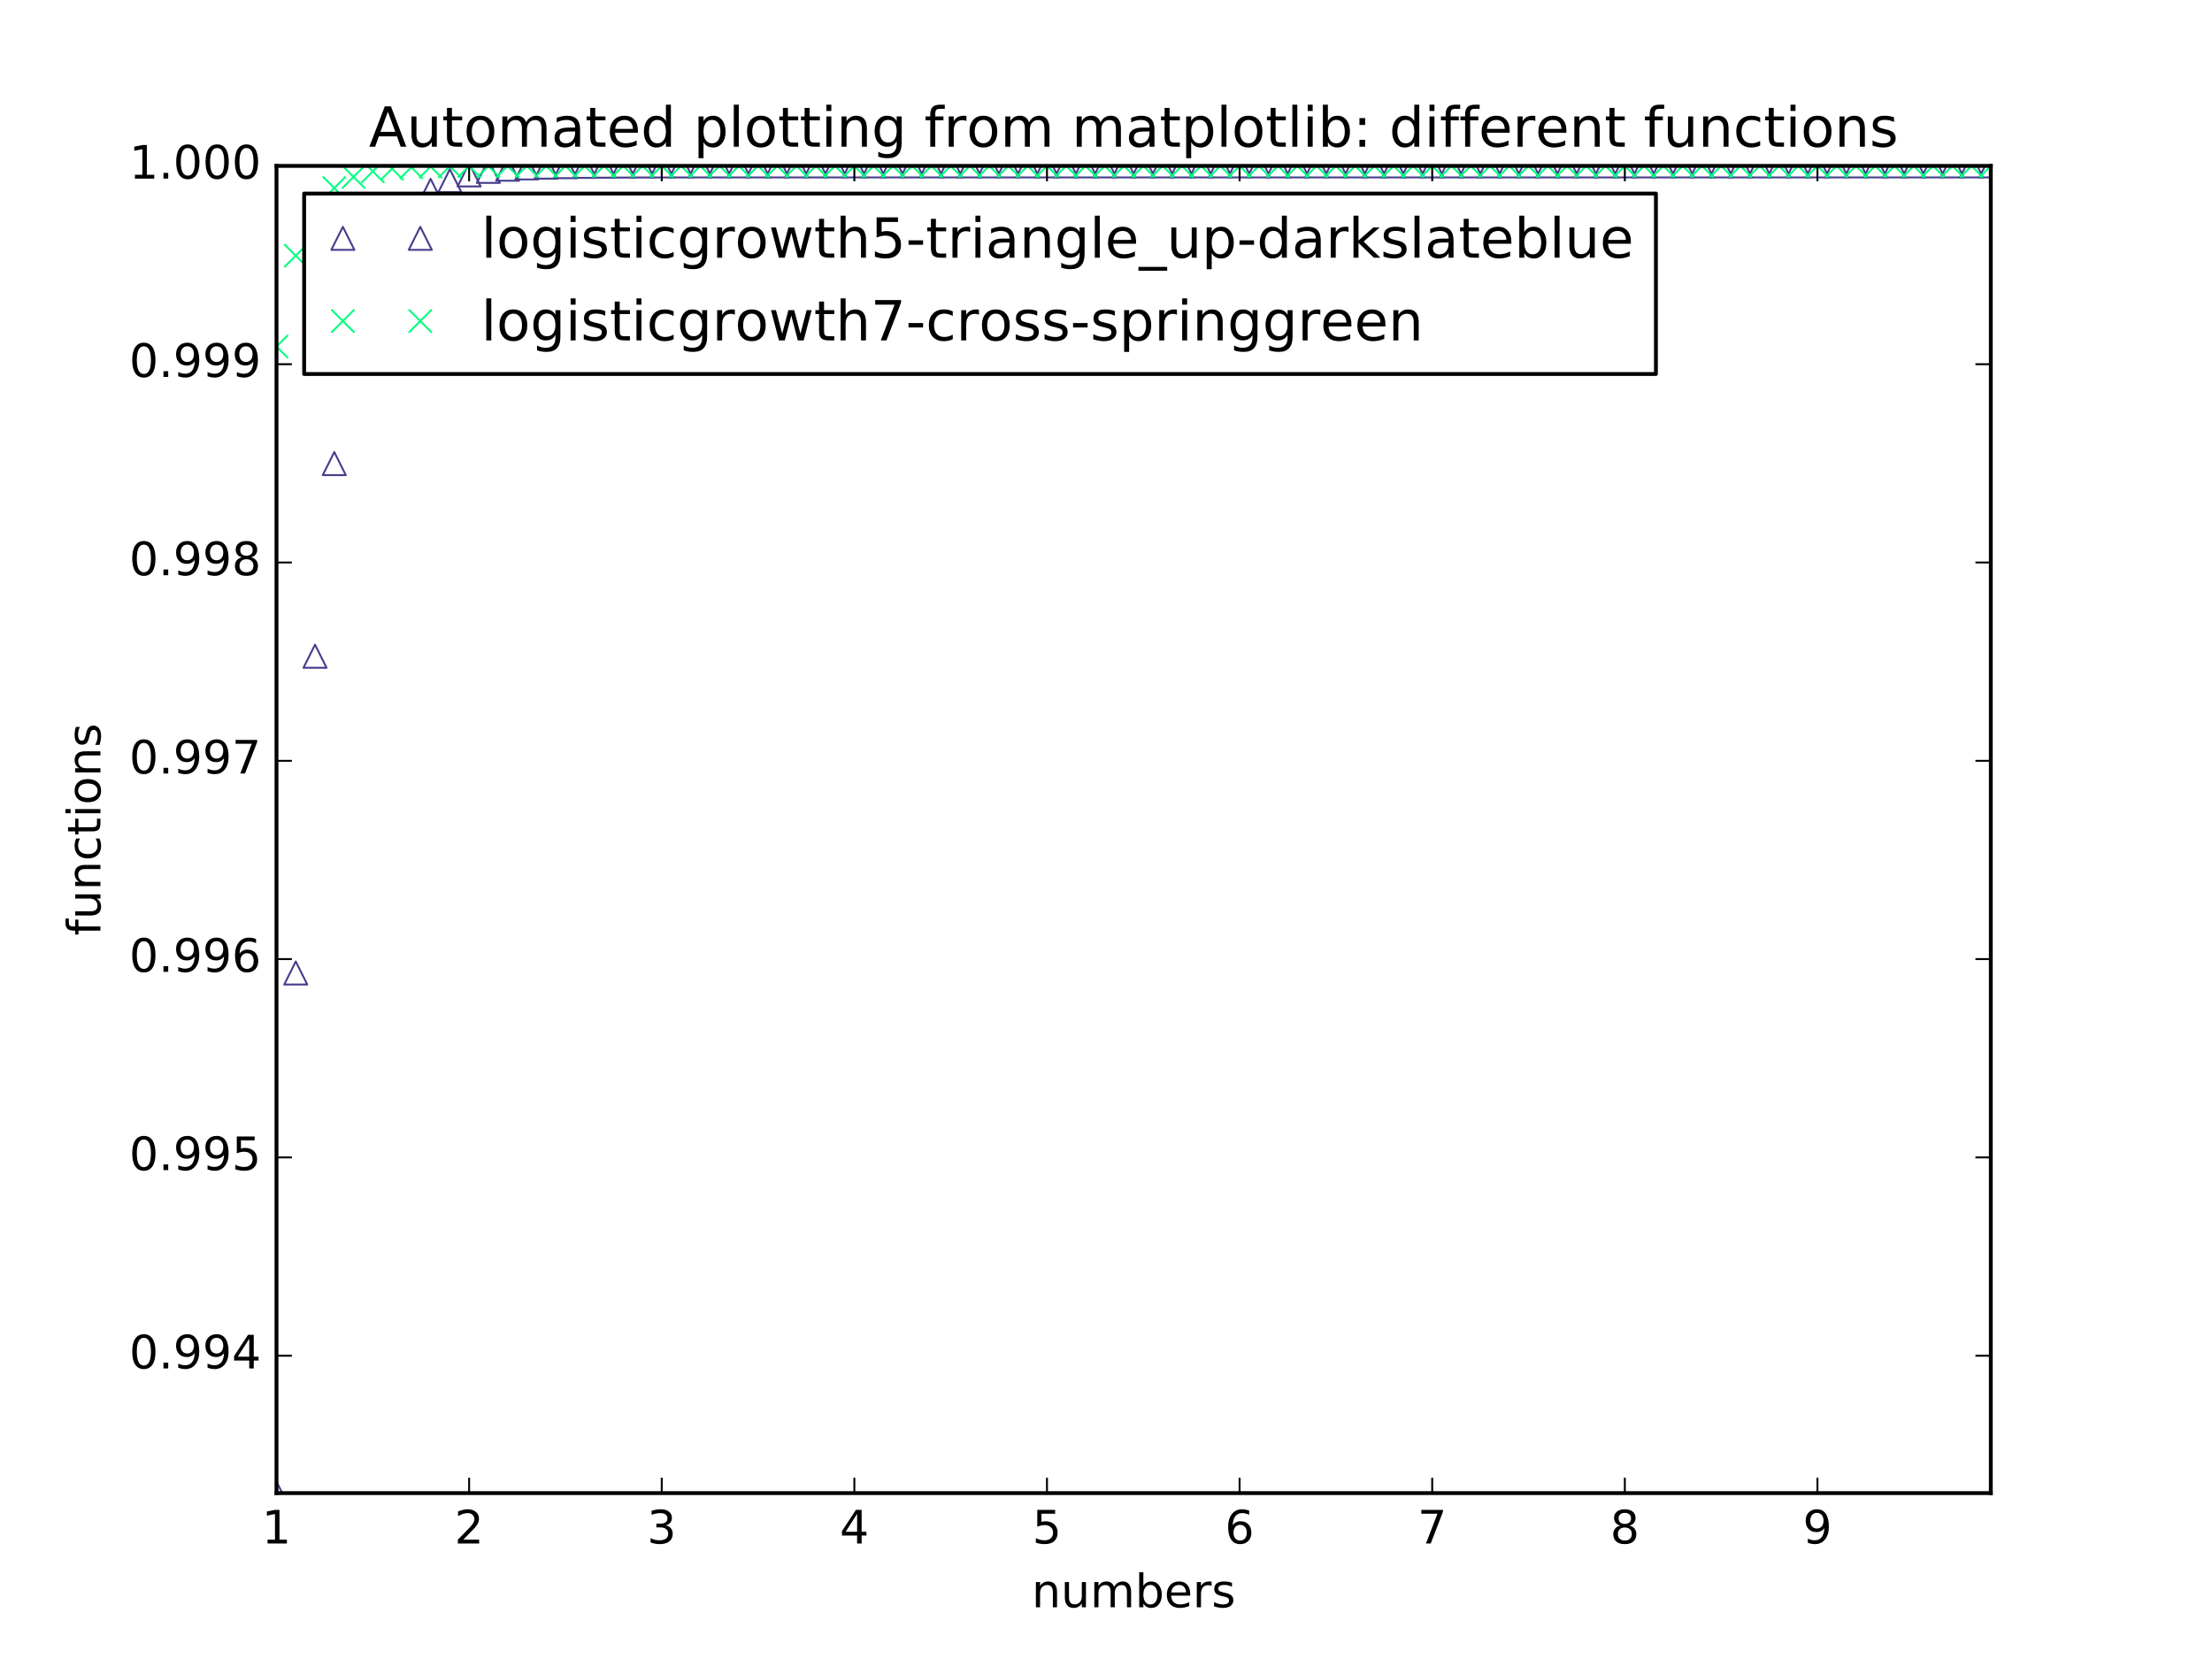 <?xml version="1.0" encoding="utf-8" standalone="no"?>
<!DOCTYPE svg PUBLIC "-//W3C//DTD SVG 1.1//EN"
  "http://www.w3.org/Graphics/SVG/1.1/DTD/svg11.dtd">
<!-- Created with matplotlib (http://matplotlib.org/) -->
<svg height="432pt" version="1.1" viewBox="0 0 576 432" width="576pt" xmlns="http://www.w3.org/2000/svg" xmlns:xlink="http://www.w3.org/1999/xlink">
 <defs>
  <style type="text/css">
*{stroke-linecap:butt;stroke-linejoin:round;stroke-miterlimit:100000;}
  </style>
 </defs>
 <g id="figure_1">
  <g id="patch_1">
   <path d="M 0 432 
L 576 432 
L 576 0 
L 0 0 
z
" style="fill:#ffffff;"/>
  </g>
  <g id="axes_1">
   <g id="patch_2">
    <path d="M 72 388.8 
L 518.4 388.8 
L 518.4 43.2 
L 72 43.2 
z
" style="fill:#ffffff;"/>
   </g>
   <g id="line2d_1">
    <defs>
     <path d="M 0 -3 
L -3 3 
L 3 3 
z
" id="mef41e31075" style="stroke:#483d8b;stroke-linejoin:miter;stroke-width:0.5;"/>
    </defs>
    <g clip-path="url(#p517e6f1eae)">
     <use style="fill:none;stroke:#483d8b;stroke-linejoin:miter;stroke-width:0.5;" x="72.0" xlink:href="#mef41e31075" y="388.8"/>
     <use style="fill:none;stroke:#483d8b;stroke-linejoin:miter;stroke-width:0.5;" x="77.016" xlink:href="#mef41e31075" y="253.37"/>
     <use style="fill:none;stroke:#483d8b;stroke-linejoin:miter;stroke-width:0.5;" x="82.031" xlink:href="#mef41e31075" y="170.879"/>
     <use style="fill:none;stroke:#483d8b;stroke-linejoin:miter;stroke-width:0.5;" x="87.047" xlink:href="#mef41e31075" y="120.717"/>
     <use style="fill:none;stroke:#483d8b;stroke-linejoin:miter;stroke-width:0.5;" x="92.063" xlink:href="#mef41e31075" y="90.244"/>
     <use style="fill:none;stroke:#483d8b;stroke-linejoin:miter;stroke-width:0.5;" x="97.079" xlink:href="#mef41e31075" y="71.744"/>
     <use style="fill:none;stroke:#483d8b;stroke-linejoin:miter;stroke-width:0.5;" x="102.094" xlink:href="#mef41e31075" y="60.517"/>
     <use style="fill:none;stroke:#483d8b;stroke-linejoin:miter;stroke-width:0.5;" x="107.11" xlink:href="#mef41e31075" y="53.704"/>
     <use style="fill:none;stroke:#483d8b;stroke-linejoin:miter;stroke-width:0.5;" x="112.126" xlink:href="#mef41e31075" y="49.572"/>
     <use style="fill:none;stroke:#483d8b;stroke-linejoin:miter;stroke-width:0.5;" x="117.142" xlink:href="#mef41e31075" y="47.065"/>
     <use style="fill:none;stroke:#483d8b;stroke-linejoin:miter;stroke-width:0.5;" x="122.157" xlink:href="#mef41e31075" y="45.544"/>
     <use style="fill:none;stroke:#483d8b;stroke-linejoin:miter;stroke-width:0.5;" x="127.173" xlink:href="#mef41e31075" y="44.622"/>
     <use style="fill:none;stroke:#483d8b;stroke-linejoin:miter;stroke-width:0.5;" x="132.189" xlink:href="#mef41e31075" y="44.062"/>
     <use style="fill:none;stroke:#483d8b;stroke-linejoin:miter;stroke-width:0.5;" x="137.204" xlink:href="#mef41e31075" y="43.723"/>
     <use style="fill:none;stroke:#483d8b;stroke-linejoin:miter;stroke-width:0.5;" x="142.22" xlink:href="#mef41e31075" y="43.517"/>
     <use style="fill:none;stroke:#483d8b;stroke-linejoin:miter;stroke-width:0.5;" x="147.236" xlink:href="#mef41e31075" y="43.392"/>
     <use style="fill:none;stroke:#483d8b;stroke-linejoin:miter;stroke-width:0.5;" x="152.252" xlink:href="#mef41e31075" y="43.317"/>
     <use style="fill:none;stroke:#483d8b;stroke-linejoin:miter;stroke-width:0.5;" x="157.267" xlink:href="#mef41e31075" y="43.271"/>
     <use style="fill:none;stroke:#483d8b;stroke-linejoin:miter;stroke-width:0.5;" x="162.283" xlink:href="#mef41e31075" y="43.243"/>
     <use style="fill:none;stroke:#483d8b;stroke-linejoin:miter;stroke-width:0.5;" x="167.299" xlink:href="#mef41e31075" y="43.226"/>
     <use style="fill:none;stroke:#483d8b;stroke-linejoin:miter;stroke-width:0.5;" x="172.315" xlink:href="#mef41e31075" y="43.216"/>
     <use style="fill:none;stroke:#483d8b;stroke-linejoin:miter;stroke-width:0.5;" x="177.33" xlink:href="#mef41e31075" y="43.21"/>
     <use style="fill:none;stroke:#483d8b;stroke-linejoin:miter;stroke-width:0.5;" x="182.346" xlink:href="#mef41e31075" y="43.206"/>
     <use style="fill:none;stroke:#483d8b;stroke-linejoin:miter;stroke-width:0.5;" x="187.362" xlink:href="#mef41e31075" y="43.204"/>
     <use style="fill:none;stroke:#483d8b;stroke-linejoin:miter;stroke-width:0.5;" x="192.378" xlink:href="#mef41e31075" y="43.202"/>
     <use style="fill:none;stroke:#483d8b;stroke-linejoin:miter;stroke-width:0.5;" x="197.393" xlink:href="#mef41e31075" y="43.201"/>
     <use style="fill:none;stroke:#483d8b;stroke-linejoin:miter;stroke-width:0.5;" x="202.409" xlink:href="#mef41e31075" y="43.201"/>
     <use style="fill:none;stroke:#483d8b;stroke-linejoin:miter;stroke-width:0.5;" x="207.425" xlink:href="#mef41e31075" y="43.2"/>
     <use style="fill:none;stroke:#483d8b;stroke-linejoin:miter;stroke-width:0.5;" x="212.44" xlink:href="#mef41e31075" y="43.2"/>
     <use style="fill:none;stroke:#483d8b;stroke-linejoin:miter;stroke-width:0.5;" x="217.456" xlink:href="#mef41e31075" y="43.2"/>
     <use style="fill:none;stroke:#483d8b;stroke-linejoin:miter;stroke-width:0.5;" x="222.472" xlink:href="#mef41e31075" y="43.2"/>
     <use style="fill:none;stroke:#483d8b;stroke-linejoin:miter;stroke-width:0.5;" x="227.488" xlink:href="#mef41e31075" y="43.2"/>
     <use style="fill:none;stroke:#483d8b;stroke-linejoin:miter;stroke-width:0.5;" x="232.503" xlink:href="#mef41e31075" y="43.2"/>
     <use style="fill:none;stroke:#483d8b;stroke-linejoin:miter;stroke-width:0.5;" x="237.519" xlink:href="#mef41e31075" y="43.2"/>
     <use style="fill:none;stroke:#483d8b;stroke-linejoin:miter;stroke-width:0.5;" x="242.535" xlink:href="#mef41e31075" y="43.2"/>
     <use style="fill:none;stroke:#483d8b;stroke-linejoin:miter;stroke-width:0.5;" x="247.551" xlink:href="#mef41e31075" y="43.2"/>
     <use style="fill:none;stroke:#483d8b;stroke-linejoin:miter;stroke-width:0.5;" x="252.566" xlink:href="#mef41e31075" y="43.2"/>
     <use style="fill:none;stroke:#483d8b;stroke-linejoin:miter;stroke-width:0.5;" x="257.582" xlink:href="#mef41e31075" y="43.2"/>
     <use style="fill:none;stroke:#483d8b;stroke-linejoin:miter;stroke-width:0.5;" x="262.598" xlink:href="#mef41e31075" y="43.2"/>
     <use style="fill:none;stroke:#483d8b;stroke-linejoin:miter;stroke-width:0.5;" x="267.613" xlink:href="#mef41e31075" y="43.2"/>
     <use style="fill:none;stroke:#483d8b;stroke-linejoin:miter;stroke-width:0.5;" x="272.629" xlink:href="#mef41e31075" y="43.2"/>
     <use style="fill:none;stroke:#483d8b;stroke-linejoin:miter;stroke-width:0.5;" x="277.645" xlink:href="#mef41e31075" y="43.2"/>
     <use style="fill:none;stroke:#483d8b;stroke-linejoin:miter;stroke-width:0.5;" x="282.661" xlink:href="#mef41e31075" y="43.2"/>
     <use style="fill:none;stroke:#483d8b;stroke-linejoin:miter;stroke-width:0.5;" x="287.676" xlink:href="#mef41e31075" y="43.2"/>
     <use style="fill:none;stroke:#483d8b;stroke-linejoin:miter;stroke-width:0.5;" x="292.692" xlink:href="#mef41e31075" y="43.2"/>
     <use style="fill:none;stroke:#483d8b;stroke-linejoin:miter;stroke-width:0.5;" x="297.708" xlink:href="#mef41e31075" y="43.2"/>
     <use style="fill:none;stroke:#483d8b;stroke-linejoin:miter;stroke-width:0.5;" x="302.724" xlink:href="#mef41e31075" y="43.2"/>
     <use style="fill:none;stroke:#483d8b;stroke-linejoin:miter;stroke-width:0.5;" x="307.739" xlink:href="#mef41e31075" y="43.2"/>
     <use style="fill:none;stroke:#483d8b;stroke-linejoin:miter;stroke-width:0.5;" x="312.755" xlink:href="#mef41e31075" y="43.2"/>
     <use style="fill:none;stroke:#483d8b;stroke-linejoin:miter;stroke-width:0.5;" x="317.771" xlink:href="#mef41e31075" y="43.2"/>
     <use style="fill:none;stroke:#483d8b;stroke-linejoin:miter;stroke-width:0.5;" x="322.787" xlink:href="#mef41e31075" y="43.2"/>
     <use style="fill:none;stroke:#483d8b;stroke-linejoin:miter;stroke-width:0.5;" x="327.802" xlink:href="#mef41e31075" y="43.2"/>
     <use style="fill:none;stroke:#483d8b;stroke-linejoin:miter;stroke-width:0.5;" x="332.818" xlink:href="#mef41e31075" y="43.2"/>
     <use style="fill:none;stroke:#483d8b;stroke-linejoin:miter;stroke-width:0.5;" x="337.834" xlink:href="#mef41e31075" y="43.2"/>
     <use style="fill:none;stroke:#483d8b;stroke-linejoin:miter;stroke-width:0.5;" x="342.849" xlink:href="#mef41e31075" y="43.2"/>
     <use style="fill:none;stroke:#483d8b;stroke-linejoin:miter;stroke-width:0.5;" x="347.865" xlink:href="#mef41e31075" y="43.2"/>
     <use style="fill:none;stroke:#483d8b;stroke-linejoin:miter;stroke-width:0.5;" x="352.881" xlink:href="#mef41e31075" y="43.2"/>
     <use style="fill:none;stroke:#483d8b;stroke-linejoin:miter;stroke-width:0.5;" x="357.897" xlink:href="#mef41e31075" y="43.2"/>
     <use style="fill:none;stroke:#483d8b;stroke-linejoin:miter;stroke-width:0.5;" x="362.912" xlink:href="#mef41e31075" y="43.2"/>
     <use style="fill:none;stroke:#483d8b;stroke-linejoin:miter;stroke-width:0.5;" x="367.928" xlink:href="#mef41e31075" y="43.2"/>
     <use style="fill:none;stroke:#483d8b;stroke-linejoin:miter;stroke-width:0.5;" x="372.944" xlink:href="#mef41e31075" y="43.2"/>
     <use style="fill:none;stroke:#483d8b;stroke-linejoin:miter;stroke-width:0.5;" x="377.96" xlink:href="#mef41e31075" y="43.2"/>
     <use style="fill:none;stroke:#483d8b;stroke-linejoin:miter;stroke-width:0.5;" x="382.975" xlink:href="#mef41e31075" y="43.2"/>
     <use style="fill:none;stroke:#483d8b;stroke-linejoin:miter;stroke-width:0.5;" x="387.991" xlink:href="#mef41e31075" y="43.2"/>
     <use style="fill:none;stroke:#483d8b;stroke-linejoin:miter;stroke-width:0.5;" x="393.007" xlink:href="#mef41e31075" y="43.2"/>
     <use style="fill:none;stroke:#483d8b;stroke-linejoin:miter;stroke-width:0.5;" x="398.022" xlink:href="#mef41e31075" y="43.2"/>
     <use style="fill:none;stroke:#483d8b;stroke-linejoin:miter;stroke-width:0.5;" x="403.038" xlink:href="#mef41e31075" y="43.2"/>
     <use style="fill:none;stroke:#483d8b;stroke-linejoin:miter;stroke-width:0.5;" x="408.054" xlink:href="#mef41e31075" y="43.2"/>
     <use style="fill:none;stroke:#483d8b;stroke-linejoin:miter;stroke-width:0.5;" x="413.07" xlink:href="#mef41e31075" y="43.2"/>
     <use style="fill:none;stroke:#483d8b;stroke-linejoin:miter;stroke-width:0.5;" x="418.085" xlink:href="#mef41e31075" y="43.2"/>
     <use style="fill:none;stroke:#483d8b;stroke-linejoin:miter;stroke-width:0.5;" x="423.101" xlink:href="#mef41e31075" y="43.2"/>
     <use style="fill:none;stroke:#483d8b;stroke-linejoin:miter;stroke-width:0.5;" x="428.117" xlink:href="#mef41e31075" y="43.2"/>
     <use style="fill:none;stroke:#483d8b;stroke-linejoin:miter;stroke-width:0.5;" x="433.133" xlink:href="#mef41e31075" y="43.2"/>
     <use style="fill:none;stroke:#483d8b;stroke-linejoin:miter;stroke-width:0.5;" x="438.148" xlink:href="#mef41e31075" y="43.2"/>
     <use style="fill:none;stroke:#483d8b;stroke-linejoin:miter;stroke-width:0.5;" x="443.164" xlink:href="#mef41e31075" y="43.2"/>
     <use style="fill:none;stroke:#483d8b;stroke-linejoin:miter;stroke-width:0.5;" x="448.18" xlink:href="#mef41e31075" y="43.2"/>
     <use style="fill:none;stroke:#483d8b;stroke-linejoin:miter;stroke-width:0.5;" x="453.196" xlink:href="#mef41e31075" y="43.2"/>
     <use style="fill:none;stroke:#483d8b;stroke-linejoin:miter;stroke-width:0.5;" x="458.211" xlink:href="#mef41e31075" y="43.2"/>
     <use style="fill:none;stroke:#483d8b;stroke-linejoin:miter;stroke-width:0.5;" x="463.227" xlink:href="#mef41e31075" y="43.2"/>
     <use style="fill:none;stroke:#483d8b;stroke-linejoin:miter;stroke-width:0.5;" x="468.243" xlink:href="#mef41e31075" y="43.2"/>
     <use style="fill:none;stroke:#483d8b;stroke-linejoin:miter;stroke-width:0.5;" x="473.258" xlink:href="#mef41e31075" y="43.2"/>
     <use style="fill:none;stroke:#483d8b;stroke-linejoin:miter;stroke-width:0.5;" x="478.274" xlink:href="#mef41e31075" y="43.2"/>
     <use style="fill:none;stroke:#483d8b;stroke-linejoin:miter;stroke-width:0.5;" x="483.29" xlink:href="#mef41e31075" y="43.2"/>
     <use style="fill:none;stroke:#483d8b;stroke-linejoin:miter;stroke-width:0.5;" x="488.306" xlink:href="#mef41e31075" y="43.2"/>
     <use style="fill:none;stroke:#483d8b;stroke-linejoin:miter;stroke-width:0.5;" x="493.321" xlink:href="#mef41e31075" y="43.2"/>
     <use style="fill:none;stroke:#483d8b;stroke-linejoin:miter;stroke-width:0.5;" x="498.337" xlink:href="#mef41e31075" y="43.2"/>
     <use style="fill:none;stroke:#483d8b;stroke-linejoin:miter;stroke-width:0.5;" x="503.353" xlink:href="#mef41e31075" y="43.2"/>
     <use style="fill:none;stroke:#483d8b;stroke-linejoin:miter;stroke-width:0.5;" x="508.369" xlink:href="#mef41e31075" y="43.2"/>
     <use style="fill:none;stroke:#483d8b;stroke-linejoin:miter;stroke-width:0.5;" x="513.384" xlink:href="#mef41e31075" y="43.2"/>
     <use style="fill:none;stroke:#483d8b;stroke-linejoin:miter;stroke-width:0.5;" x="518.4" xlink:href="#mef41e31075" y="43.2"/>
    </g>
   </g>
   <g id="line2d_2">
    <defs>
     <path d="M -3 3 
L 3 -3 
M -3 -3 
L 3 3 
" id="mca290920e7" style="stroke:#00ff7f;stroke-width:0.5;"/>
    </defs>
    <g clip-path="url(#p517e6f1eae)">
     <use style="fill:none;stroke:#00ff7f;stroke-width:0.5;" x="72.0" xlink:href="#mca290920e7" y="90.244"/>
     <use style="fill:none;stroke:#00ff7f;stroke-width:0.5;" x="77.016" xlink:href="#mca290920e7" y="66.572"/>
     <use style="fill:none;stroke:#00ff7f;stroke-width:0.5;" x="82.031" xlink:href="#mca290920e7" y="54.809"/>
     <use style="fill:none;stroke:#00ff7f;stroke-width:0.5;" x="87.047" xlink:href="#mca290920e7" y="48.965"/>
     <use style="fill:none;stroke:#00ff7f;stroke-width:0.5;" x="92.063" xlink:href="#mca290920e7" y="46.063"/>
     <use style="fill:none;stroke:#00ff7f;stroke-width:0.5;" x="97.079" xlink:href="#mca290920e7" y="44.622"/>
     <use style="fill:none;stroke:#00ff7f;stroke-width:0.5;" x="102.094" xlink:href="#mca290920e7" y="43.906"/>
     <use style="fill:none;stroke:#00ff7f;stroke-width:0.5;" x="107.11" xlink:href="#mca290920e7" y="43.551"/>
     <use style="fill:none;stroke:#00ff7f;stroke-width:0.5;" x="112.126" xlink:href="#mca290920e7" y="43.374"/>
     <use style="fill:none;stroke:#00ff7f;stroke-width:0.5;" x="117.142" xlink:href="#mca290920e7" y="43.286"/>
     <use style="fill:none;stroke:#00ff7f;stroke-width:0.5;" x="122.157" xlink:href="#mca290920e7" y="43.243"/>
     <use style="fill:none;stroke:#00ff7f;stroke-width:0.5;" x="127.173" xlink:href="#mca290920e7" y="43.221"/>
     <use style="fill:none;stroke:#00ff7f;stroke-width:0.5;" x="132.189" xlink:href="#mca290920e7" y="43.211"/>
     <use style="fill:none;stroke:#00ff7f;stroke-width:0.5;" x="137.204" xlink:href="#mca290920e7" y="43.205"/>
     <use style="fill:none;stroke:#00ff7f;stroke-width:0.5;" x="142.22" xlink:href="#mca290920e7" y="43.203"/>
     <use style="fill:none;stroke:#00ff7f;stroke-width:0.5;" x="147.236" xlink:href="#mca290920e7" y="43.201"/>
     <use style="fill:none;stroke:#00ff7f;stroke-width:0.5;" x="152.252" xlink:href="#mca290920e7" y="43.201"/>
     <use style="fill:none;stroke:#00ff7f;stroke-width:0.5;" x="157.267" xlink:href="#mca290920e7" y="43.2"/>
     <use style="fill:none;stroke:#00ff7f;stroke-width:0.5;" x="162.283" xlink:href="#mca290920e7" y="43.2"/>
     <use style="fill:none;stroke:#00ff7f;stroke-width:0.5;" x="167.299" xlink:href="#mca290920e7" y="43.2"/>
     <use style="fill:none;stroke:#00ff7f;stroke-width:0.5;" x="172.315" xlink:href="#mca290920e7" y="43.2"/>
     <use style="fill:none;stroke:#00ff7f;stroke-width:0.5;" x="177.33" xlink:href="#mca290920e7" y="43.2"/>
     <use style="fill:none;stroke:#00ff7f;stroke-width:0.5;" x="182.346" xlink:href="#mca290920e7" y="43.2"/>
     <use style="fill:none;stroke:#00ff7f;stroke-width:0.5;" x="187.362" xlink:href="#mca290920e7" y="43.2"/>
     <use style="fill:none;stroke:#00ff7f;stroke-width:0.5;" x="192.378" xlink:href="#mca290920e7" y="43.2"/>
     <use style="fill:none;stroke:#00ff7f;stroke-width:0.5;" x="197.393" xlink:href="#mca290920e7" y="43.2"/>
     <use style="fill:none;stroke:#00ff7f;stroke-width:0.5;" x="202.409" xlink:href="#mca290920e7" y="43.2"/>
     <use style="fill:none;stroke:#00ff7f;stroke-width:0.5;" x="207.425" xlink:href="#mca290920e7" y="43.2"/>
     <use style="fill:none;stroke:#00ff7f;stroke-width:0.5;" x="212.44" xlink:href="#mca290920e7" y="43.2"/>
     <use style="fill:none;stroke:#00ff7f;stroke-width:0.5;" x="217.456" xlink:href="#mca290920e7" y="43.2"/>
     <use style="fill:none;stroke:#00ff7f;stroke-width:0.5;" x="222.472" xlink:href="#mca290920e7" y="43.2"/>
     <use style="fill:none;stroke:#00ff7f;stroke-width:0.5;" x="227.488" xlink:href="#mca290920e7" y="43.2"/>
     <use style="fill:none;stroke:#00ff7f;stroke-width:0.5;" x="232.503" xlink:href="#mca290920e7" y="43.2"/>
     <use style="fill:none;stroke:#00ff7f;stroke-width:0.5;" x="237.519" xlink:href="#mca290920e7" y="43.2"/>
     <use style="fill:none;stroke:#00ff7f;stroke-width:0.5;" x="242.535" xlink:href="#mca290920e7" y="43.2"/>
     <use style="fill:none;stroke:#00ff7f;stroke-width:0.5;" x="247.551" xlink:href="#mca290920e7" y="43.2"/>
     <use style="fill:none;stroke:#00ff7f;stroke-width:0.5;" x="252.566" xlink:href="#mca290920e7" y="43.2"/>
     <use style="fill:none;stroke:#00ff7f;stroke-width:0.5;" x="257.582" xlink:href="#mca290920e7" y="43.2"/>
     <use style="fill:none;stroke:#00ff7f;stroke-width:0.5;" x="262.598" xlink:href="#mca290920e7" y="43.2"/>
     <use style="fill:none;stroke:#00ff7f;stroke-width:0.5;" x="267.613" xlink:href="#mca290920e7" y="43.2"/>
     <use style="fill:none;stroke:#00ff7f;stroke-width:0.5;" x="272.629" xlink:href="#mca290920e7" y="43.2"/>
     <use style="fill:none;stroke:#00ff7f;stroke-width:0.5;" x="277.645" xlink:href="#mca290920e7" y="43.2"/>
     <use style="fill:none;stroke:#00ff7f;stroke-width:0.5;" x="282.661" xlink:href="#mca290920e7" y="43.2"/>
     <use style="fill:none;stroke:#00ff7f;stroke-width:0.5;" x="287.676" xlink:href="#mca290920e7" y="43.2"/>
     <use style="fill:none;stroke:#00ff7f;stroke-width:0.5;" x="292.692" xlink:href="#mca290920e7" y="43.2"/>
     <use style="fill:none;stroke:#00ff7f;stroke-width:0.5;" x="297.708" xlink:href="#mca290920e7" y="43.2"/>
     <use style="fill:none;stroke:#00ff7f;stroke-width:0.5;" x="302.724" xlink:href="#mca290920e7" y="43.2"/>
     <use style="fill:none;stroke:#00ff7f;stroke-width:0.5;" x="307.739" xlink:href="#mca290920e7" y="43.2"/>
     <use style="fill:none;stroke:#00ff7f;stroke-width:0.5;" x="312.755" xlink:href="#mca290920e7" y="43.2"/>
     <use style="fill:none;stroke:#00ff7f;stroke-width:0.5;" x="317.771" xlink:href="#mca290920e7" y="43.2"/>
     <use style="fill:none;stroke:#00ff7f;stroke-width:0.5;" x="322.787" xlink:href="#mca290920e7" y="43.2"/>
     <use style="fill:none;stroke:#00ff7f;stroke-width:0.5;" x="327.802" xlink:href="#mca290920e7" y="43.2"/>
     <use style="fill:none;stroke:#00ff7f;stroke-width:0.5;" x="332.818" xlink:href="#mca290920e7" y="43.2"/>
     <use style="fill:none;stroke:#00ff7f;stroke-width:0.5;" x="337.834" xlink:href="#mca290920e7" y="43.2"/>
     <use style="fill:none;stroke:#00ff7f;stroke-width:0.5;" x="342.849" xlink:href="#mca290920e7" y="43.2"/>
     <use style="fill:none;stroke:#00ff7f;stroke-width:0.5;" x="347.865" xlink:href="#mca290920e7" y="43.2"/>
     <use style="fill:none;stroke:#00ff7f;stroke-width:0.5;" x="352.881" xlink:href="#mca290920e7" y="43.2"/>
     <use style="fill:none;stroke:#00ff7f;stroke-width:0.5;" x="357.897" xlink:href="#mca290920e7" y="43.2"/>
     <use style="fill:none;stroke:#00ff7f;stroke-width:0.5;" x="362.912" xlink:href="#mca290920e7" y="43.2"/>
     <use style="fill:none;stroke:#00ff7f;stroke-width:0.5;" x="367.928" xlink:href="#mca290920e7" y="43.2"/>
     <use style="fill:none;stroke:#00ff7f;stroke-width:0.5;" x="372.944" xlink:href="#mca290920e7" y="43.2"/>
     <use style="fill:none;stroke:#00ff7f;stroke-width:0.5;" x="377.96" xlink:href="#mca290920e7" y="43.2"/>
     <use style="fill:none;stroke:#00ff7f;stroke-width:0.5;" x="382.975" xlink:href="#mca290920e7" y="43.2"/>
     <use style="fill:none;stroke:#00ff7f;stroke-width:0.5;" x="387.991" xlink:href="#mca290920e7" y="43.2"/>
     <use style="fill:none;stroke:#00ff7f;stroke-width:0.5;" x="393.007" xlink:href="#mca290920e7" y="43.2"/>
     <use style="fill:none;stroke:#00ff7f;stroke-width:0.5;" x="398.022" xlink:href="#mca290920e7" y="43.2"/>
     <use style="fill:none;stroke:#00ff7f;stroke-width:0.5;" x="403.038" xlink:href="#mca290920e7" y="43.2"/>
     <use style="fill:none;stroke:#00ff7f;stroke-width:0.5;" x="408.054" xlink:href="#mca290920e7" y="43.2"/>
     <use style="fill:none;stroke:#00ff7f;stroke-width:0.5;" x="413.07" xlink:href="#mca290920e7" y="43.2"/>
     <use style="fill:none;stroke:#00ff7f;stroke-width:0.5;" x="418.085" xlink:href="#mca290920e7" y="43.2"/>
     <use style="fill:none;stroke:#00ff7f;stroke-width:0.5;" x="423.101" xlink:href="#mca290920e7" y="43.2"/>
     <use style="fill:none;stroke:#00ff7f;stroke-width:0.5;" x="428.117" xlink:href="#mca290920e7" y="43.2"/>
     <use style="fill:none;stroke:#00ff7f;stroke-width:0.5;" x="433.133" xlink:href="#mca290920e7" y="43.2"/>
     <use style="fill:none;stroke:#00ff7f;stroke-width:0.5;" x="438.148" xlink:href="#mca290920e7" y="43.2"/>
     <use style="fill:none;stroke:#00ff7f;stroke-width:0.5;" x="443.164" xlink:href="#mca290920e7" y="43.2"/>
     <use style="fill:none;stroke:#00ff7f;stroke-width:0.5;" x="448.18" xlink:href="#mca290920e7" y="43.2"/>
     <use style="fill:none;stroke:#00ff7f;stroke-width:0.5;" x="453.196" xlink:href="#mca290920e7" y="43.2"/>
     <use style="fill:none;stroke:#00ff7f;stroke-width:0.5;" x="458.211" xlink:href="#mca290920e7" y="43.2"/>
     <use style="fill:none;stroke:#00ff7f;stroke-width:0.5;" x="463.227" xlink:href="#mca290920e7" y="43.2"/>
     <use style="fill:none;stroke:#00ff7f;stroke-width:0.5;" x="468.243" xlink:href="#mca290920e7" y="43.2"/>
     <use style="fill:none;stroke:#00ff7f;stroke-width:0.5;" x="473.258" xlink:href="#mca290920e7" y="43.2"/>
     <use style="fill:none;stroke:#00ff7f;stroke-width:0.5;" x="478.274" xlink:href="#mca290920e7" y="43.2"/>
     <use style="fill:none;stroke:#00ff7f;stroke-width:0.5;" x="483.29" xlink:href="#mca290920e7" y="43.2"/>
     <use style="fill:none;stroke:#00ff7f;stroke-width:0.5;" x="488.306" xlink:href="#mca290920e7" y="43.2"/>
     <use style="fill:none;stroke:#00ff7f;stroke-width:0.5;" x="493.321" xlink:href="#mca290920e7" y="43.2"/>
     <use style="fill:none;stroke:#00ff7f;stroke-width:0.5;" x="498.337" xlink:href="#mca290920e7" y="43.2"/>
     <use style="fill:none;stroke:#00ff7f;stroke-width:0.5;" x="503.353" xlink:href="#mca290920e7" y="43.2"/>
     <use style="fill:none;stroke:#00ff7f;stroke-width:0.5;" x="508.369" xlink:href="#mca290920e7" y="43.2"/>
     <use style="fill:none;stroke:#00ff7f;stroke-width:0.5;" x="513.384" xlink:href="#mca290920e7" y="43.2"/>
     <use style="fill:none;stroke:#00ff7f;stroke-width:0.5;" x="518.4" xlink:href="#mca290920e7" y="43.2"/>
    </g>
   </g>
   <g id="patch_3">
    <path d="M 72 43.2 
L 518.4 43.2 
" style="fill:none;stroke:#000000;stroke-linecap:square;stroke-linejoin:miter;"/>
   </g>
   <g id="patch_4">
    <path d="M 518.4 388.8 
L 518.4 43.2 
" style="fill:none;stroke:#000000;stroke-linecap:square;stroke-linejoin:miter;"/>
   </g>
   <g id="patch_5">
    <path d="M 72 388.8 
L 518.4 388.8 
" style="fill:none;stroke:#000000;stroke-linecap:square;stroke-linejoin:miter;"/>
   </g>
   <g id="patch_6">
    <path d="M 72 388.8 
L 72 43.2 
" style="fill:none;stroke:#000000;stroke-linecap:square;stroke-linejoin:miter;"/>
   </g>
   <g id="matplotlib.axis_1">
    <g id="xtick_1">
     <g id="line2d_3">
      <defs>
       <path d="M 0 0 
L 0 -4 
" id="m0d66373d77" style="stroke:#000000;stroke-width:0.5;"/>
      </defs>
      <g>
       <use style="stroke:#000000;stroke-width:0.5;" x="72.0" xlink:href="#m0d66373d77" y="388.8"/>
      </g>
     </g>
     <g id="line2d_4">
      <defs>
       <path d="M 0 0 
L 0 4 
" id="md4d01881ef" style="stroke:#000000;stroke-width:0.5;"/>
      </defs>
      <g>
       <use style="stroke:#000000;stroke-width:0.5;" x="72.0" xlink:href="#md4d01881ef" y="43.2"/>
      </g>
     </g>
     <g id="text_1">
      <!-- 1 -->
      <defs>
       <path d="M 12.406 8.297 
L 28.516 8.297 
L 28.516 63.922 
L 10.984 60.406 
L 10.984 69.391 
L 28.422 72.906 
L 38.281 72.906 
L 38.281 8.297 
L 54.391 8.297 
L 54.391 0 
L 12.406 0 
z
" id="BitstreamVeraSans-Roman-31"/>
      </defs>
      <g transform="translate(68.183 401.918)scale(0.12 -0.12)">
       <use xlink:href="#BitstreamVeraSans-Roman-31"/>
      </g>
     </g>
    </g>
    <g id="xtick_2">
     <g id="line2d_5">
      <g>
       <use style="stroke:#000000;stroke-width:0.5;" x="122.157" xlink:href="#m0d66373d77" y="388.8"/>
      </g>
     </g>
     <g id="line2d_6">
      <g>
       <use style="stroke:#000000;stroke-width:0.5;" x="122.157" xlink:href="#md4d01881ef" y="43.2"/>
      </g>
     </g>
     <g id="text_2">
      <!-- 2 -->
      <defs>
       <path d="M 19.188 8.297 
L 53.609 8.297 
L 53.609 0 
L 7.328 0 
L 7.328 8.297 
Q 12.938 14.109 22.625 23.891 
Q 32.328 33.688 34.812 36.531 
Q 39.547 41.844 41.422 45.531 
Q 43.312 49.219 43.312 52.781 
Q 43.312 58.594 39.234 62.25 
Q 35.156 65.922 28.609 65.922 
Q 23.969 65.922 18.812 64.312 
Q 13.672 62.703 7.812 59.422 
L 7.812 69.391 
Q 13.766 71.781 18.938 73 
Q 24.125 74.219 28.422 74.219 
Q 39.75 74.219 46.484 68.547 
Q 53.219 62.891 53.219 53.422 
Q 53.219 48.922 51.531 44.891 
Q 49.859 40.875 45.406 35.406 
Q 44.188 33.984 37.641 27.219 
Q 31.109 20.453 19.188 8.297 
" id="BitstreamVeraSans-Roman-32"/>
      </defs>
      <g transform="translate(118.34 401.918)scale(0.12 -0.12)">
       <use xlink:href="#BitstreamVeraSans-Roman-32"/>
      </g>
     </g>
    </g>
    <g id="xtick_3">
     <g id="line2d_7">
      <g>
       <use style="stroke:#000000;stroke-width:0.5;" x="172.315" xlink:href="#m0d66373d77" y="388.8"/>
      </g>
     </g>
     <g id="line2d_8">
      <g>
       <use style="stroke:#000000;stroke-width:0.5;" x="172.315" xlink:href="#md4d01881ef" y="43.2"/>
      </g>
     </g>
     <g id="text_3">
      <!-- 3 -->
      <defs>
       <path d="M 40.578 39.312 
Q 47.656 37.797 51.625 33 
Q 55.609 28.219 55.609 21.188 
Q 55.609 10.406 48.188 4.484 
Q 40.766 -1.422 27.094 -1.422 
Q 22.516 -1.422 17.656 -0.516 
Q 12.797 0.391 7.625 2.203 
L 7.625 11.719 
Q 11.719 9.328 16.594 8.109 
Q 21.484 6.891 26.812 6.891 
Q 36.078 6.891 40.938 10.547 
Q 45.797 14.203 45.797 21.188 
Q 45.797 27.641 41.281 31.266 
Q 36.766 34.906 28.719 34.906 
L 20.219 34.906 
L 20.219 43.016 
L 29.109 43.016 
Q 36.375 43.016 40.234 45.922 
Q 44.094 48.828 44.094 54.297 
Q 44.094 59.906 40.109 62.906 
Q 36.141 65.922 28.719 65.922 
Q 24.656 65.922 20.016 65.031 
Q 15.375 64.156 9.812 62.312 
L 9.812 71.094 
Q 15.438 72.656 20.344 73.438 
Q 25.25 74.219 29.594 74.219 
Q 40.828 74.219 47.359 69.109 
Q 53.906 64.016 53.906 55.328 
Q 53.906 49.266 50.438 45.094 
Q 46.969 40.922 40.578 39.312 
" id="BitstreamVeraSans-Roman-33"/>
      </defs>
      <g transform="translate(168.497 401.918)scale(0.12 -0.12)">
       <use xlink:href="#BitstreamVeraSans-Roman-33"/>
      </g>
     </g>
    </g>
    <g id="xtick_4">
     <g id="line2d_9">
      <g>
       <use style="stroke:#000000;stroke-width:0.5;" x="222.472" xlink:href="#m0d66373d77" y="388.8"/>
      </g>
     </g>
     <g id="line2d_10">
      <g>
       <use style="stroke:#000000;stroke-width:0.5;" x="222.472" xlink:href="#md4d01881ef" y="43.2"/>
      </g>
     </g>
     <g id="text_4">
      <!-- 4 -->
      <defs>
       <path d="M 37.797 64.312 
L 12.891 25.391 
L 37.797 25.391 
z
M 35.203 72.906 
L 47.609 72.906 
L 47.609 25.391 
L 58.016 25.391 
L 58.016 17.188 
L 47.609 17.188 
L 47.609 0 
L 37.797 0 
L 37.797 17.188 
L 4.891 17.188 
L 4.891 26.703 
z
" id="BitstreamVeraSans-Roman-34"/>
      </defs>
      <g transform="translate(218.654 401.918)scale(0.12 -0.12)">
       <use xlink:href="#BitstreamVeraSans-Roman-34"/>
      </g>
     </g>
    </g>
    <g id="xtick_5">
     <g id="line2d_11">
      <g>
       <use style="stroke:#000000;stroke-width:0.5;" x="272.629" xlink:href="#m0d66373d77" y="388.8"/>
      </g>
     </g>
     <g id="line2d_12">
      <g>
       <use style="stroke:#000000;stroke-width:0.5;" x="272.629" xlink:href="#md4d01881ef" y="43.2"/>
      </g>
     </g>
     <g id="text_5">
      <!-- 5 -->
      <defs>
       <path d="M 10.797 72.906 
L 49.516 72.906 
L 49.516 64.594 
L 19.828 64.594 
L 19.828 46.734 
Q 21.969 47.469 24.109 47.828 
Q 26.266 48.188 28.422 48.188 
Q 40.625 48.188 47.75 41.5 
Q 54.891 34.812 54.891 23.391 
Q 54.891 11.625 47.562 5.094 
Q 40.234 -1.422 26.906 -1.422 
Q 22.312 -1.422 17.547 -0.641 
Q 12.797 0.141 7.719 1.703 
L 7.719 11.625 
Q 12.109 9.234 16.797 8.062 
Q 21.484 6.891 26.703 6.891 
Q 35.156 6.891 40.078 11.328 
Q 45.016 15.766 45.016 23.391 
Q 45.016 31 40.078 35.438 
Q 35.156 39.891 26.703 39.891 
Q 22.75 39.891 18.812 39.016 
Q 14.891 38.141 10.797 36.281 
z
" id="BitstreamVeraSans-Roman-35"/>
      </defs>
      <g transform="translate(268.812 401.918)scale(0.12 -0.12)">
       <use xlink:href="#BitstreamVeraSans-Roman-35"/>
      </g>
     </g>
    </g>
    <g id="xtick_6">
     <g id="line2d_13">
      <g>
       <use style="stroke:#000000;stroke-width:0.5;" x="322.787" xlink:href="#m0d66373d77" y="388.8"/>
      </g>
     </g>
     <g id="line2d_14">
      <g>
       <use style="stroke:#000000;stroke-width:0.5;" x="322.787" xlink:href="#md4d01881ef" y="43.2"/>
      </g>
     </g>
     <g id="text_6">
      <!-- 6 -->
      <defs>
       <path d="M 33.016 40.375 
Q 26.375 40.375 22.484 35.828 
Q 18.609 31.297 18.609 23.391 
Q 18.609 15.531 22.484 10.953 
Q 26.375 6.391 33.016 6.391 
Q 39.656 6.391 43.531 10.953 
Q 47.406 15.531 47.406 23.391 
Q 47.406 31.297 43.531 35.828 
Q 39.656 40.375 33.016 40.375 
M 52.594 71.297 
L 52.594 62.312 
Q 48.875 64.062 45.094 64.984 
Q 41.312 65.922 37.594 65.922 
Q 27.828 65.922 22.672 59.328 
Q 17.531 52.734 16.797 39.406 
Q 19.672 43.656 24.016 45.922 
Q 28.375 48.188 33.594 48.188 
Q 44.578 48.188 50.953 41.516 
Q 57.328 34.859 57.328 23.391 
Q 57.328 12.156 50.688 5.359 
Q 44.047 -1.422 33.016 -1.422 
Q 20.359 -1.422 13.672 8.266 
Q 6.984 17.969 6.984 36.375 
Q 6.984 53.656 15.188 63.938 
Q 23.391 74.219 37.203 74.219 
Q 40.922 74.219 44.703 73.484 
Q 48.484 72.75 52.594 71.297 
" id="BitstreamVeraSans-Roman-36"/>
      </defs>
      <g transform="translate(318.969 401.918)scale(0.12 -0.12)">
       <use xlink:href="#BitstreamVeraSans-Roman-36"/>
      </g>
     </g>
    </g>
    <g id="xtick_7">
     <g id="line2d_15">
      <g>
       <use style="stroke:#000000;stroke-width:0.5;" x="372.944" xlink:href="#m0d66373d77" y="388.8"/>
      </g>
     </g>
     <g id="line2d_16">
      <g>
       <use style="stroke:#000000;stroke-width:0.5;" x="372.944" xlink:href="#md4d01881ef" y="43.2"/>
      </g>
     </g>
     <g id="text_7">
      <!-- 7 -->
      <defs>
       <path d="M 8.203 72.906 
L 55.078 72.906 
L 55.078 68.703 
L 28.609 0 
L 18.312 0 
L 43.219 64.594 
L 8.203 64.594 
z
" id="BitstreamVeraSans-Roman-37"/>
      </defs>
      <g transform="translate(369.126 401.918)scale(0.12 -0.12)">
       <use xlink:href="#BitstreamVeraSans-Roman-37"/>
      </g>
     </g>
    </g>
    <g id="xtick_8">
     <g id="line2d_17">
      <g>
       <use style="stroke:#000000;stroke-width:0.5;" x="423.101" xlink:href="#m0d66373d77" y="388.8"/>
      </g>
     </g>
     <g id="line2d_18">
      <g>
       <use style="stroke:#000000;stroke-width:0.5;" x="423.101" xlink:href="#md4d01881ef" y="43.2"/>
      </g>
     </g>
     <g id="text_8">
      <!-- 8 -->
      <defs>
       <path d="M 31.781 34.625 
Q 24.75 34.625 20.719 30.859 
Q 16.703 27.094 16.703 20.516 
Q 16.703 13.922 20.719 10.156 
Q 24.75 6.391 31.781 6.391 
Q 38.812 6.391 42.859 10.172 
Q 46.922 13.969 46.922 20.516 
Q 46.922 27.094 42.891 30.859 
Q 38.875 34.625 31.781 34.625 
M 21.922 38.812 
Q 15.578 40.375 12.031 44.719 
Q 8.5 49.078 8.5 55.328 
Q 8.5 64.062 14.719 69.141 
Q 20.953 74.219 31.781 74.219 
Q 42.672 74.219 48.875 69.141 
Q 55.078 64.062 55.078 55.328 
Q 55.078 49.078 51.531 44.719 
Q 48 40.375 41.703 38.812 
Q 48.828 37.156 52.797 32.312 
Q 56.781 27.484 56.781 20.516 
Q 56.781 9.906 50.312 4.234 
Q 43.844 -1.422 31.781 -1.422 
Q 19.734 -1.422 13.25 4.234 
Q 6.781 9.906 6.781 20.516 
Q 6.781 27.484 10.781 32.312 
Q 14.797 37.156 21.922 38.812 
M 18.312 54.391 
Q 18.312 48.734 21.844 45.562 
Q 25.391 42.391 31.781 42.391 
Q 38.141 42.391 41.719 45.562 
Q 45.312 48.734 45.312 54.391 
Q 45.312 60.062 41.719 63.234 
Q 38.141 66.406 31.781 66.406 
Q 25.391 66.406 21.844 63.234 
Q 18.312 60.062 18.312 54.391 
" id="BitstreamVeraSans-Roman-38"/>
      </defs>
      <g transform="translate(419.284 401.918)scale(0.12 -0.12)">
       <use xlink:href="#BitstreamVeraSans-Roman-38"/>
      </g>
     </g>
    </g>
    <g id="xtick_9">
     <g id="line2d_19">
      <g>
       <use style="stroke:#000000;stroke-width:0.5;" x="473.258" xlink:href="#m0d66373d77" y="388.8"/>
      </g>
     </g>
     <g id="line2d_20">
      <g>
       <use style="stroke:#000000;stroke-width:0.5;" x="473.258" xlink:href="#md4d01881ef" y="43.2"/>
      </g>
     </g>
     <g id="text_9">
      <!-- 9 -->
      <defs>
       <path d="M 10.984 1.516 
L 10.984 10.5 
Q 14.703 8.734 18.5 7.812 
Q 22.312 6.891 25.984 6.891 
Q 35.75 6.891 40.891 13.453 
Q 46.047 20.016 46.781 33.406 
Q 43.953 29.203 39.594 26.953 
Q 35.25 24.703 29.984 24.703 
Q 19.047 24.703 12.672 31.312 
Q 6.297 37.938 6.297 49.422 
Q 6.297 60.641 12.938 67.422 
Q 19.578 74.219 30.609 74.219 
Q 43.266 74.219 49.922 64.516 
Q 56.594 54.828 56.594 36.375 
Q 56.594 19.141 48.406 8.859 
Q 40.234 -1.422 26.422 -1.422 
Q 22.703 -1.422 18.891 -0.688 
Q 15.094 0.047 10.984 1.516 
M 30.609 32.422 
Q 37.25 32.422 41.125 36.953 
Q 45.016 41.5 45.016 49.422 
Q 45.016 57.281 41.125 61.844 
Q 37.25 66.406 30.609 66.406 
Q 23.969 66.406 20.094 61.844 
Q 16.219 57.281 16.219 49.422 
Q 16.219 41.5 20.094 36.953 
Q 23.969 32.422 30.609 32.422 
" id="BitstreamVeraSans-Roman-39"/>
      </defs>
      <g transform="translate(469.441 401.918)scale(0.12 -0.12)">
       <use xlink:href="#BitstreamVeraSans-Roman-39"/>
      </g>
     </g>
    </g>
    <g id="text_10">
     <!-- numbers -->
     <defs>
      <path d="M 54.891 33.016 
L 54.891 0 
L 45.906 0 
L 45.906 32.719 
Q 45.906 40.484 42.875 44.328 
Q 39.844 48.188 33.797 48.188 
Q 26.516 48.188 22.312 43.547 
Q 18.109 38.922 18.109 30.906 
L 18.109 0 
L 9.078 0 
L 9.078 54.688 
L 18.109 54.688 
L 18.109 46.188 
Q 21.344 51.125 25.703 53.562 
Q 30.078 56 35.797 56 
Q 45.219 56 50.047 50.172 
Q 54.891 44.344 54.891 33.016 
" id="BitstreamVeraSans-Roman-6e"/>
      <path d="M 52 44.188 
Q 55.375 50.25 60.062 53.125 
Q 64.75 56 71.094 56 
Q 79.641 56 84.281 50.016 
Q 88.922 44.047 88.922 33.016 
L 88.922 0 
L 79.891 0 
L 79.891 32.719 
Q 79.891 40.578 77.094 44.375 
Q 74.312 48.188 68.609 48.188 
Q 61.625 48.188 57.562 43.547 
Q 53.516 38.922 53.516 30.906 
L 53.516 0 
L 44.484 0 
L 44.484 32.719 
Q 44.484 40.625 41.703 44.406 
Q 38.922 48.188 33.109 48.188 
Q 26.219 48.188 22.156 43.531 
Q 18.109 38.875 18.109 30.906 
L 18.109 0 
L 9.078 0 
L 9.078 54.688 
L 18.109 54.688 
L 18.109 46.188 
Q 21.188 51.219 25.484 53.609 
Q 29.781 56 35.688 56 
Q 41.656 56 45.828 52.969 
Q 50 49.953 52 44.188 
" id="BitstreamVeraSans-Roman-6d"/>
      <path d="M 56.203 29.594 
L 56.203 25.203 
L 14.891 25.203 
Q 15.484 15.922 20.484 11.062 
Q 25.484 6.203 34.422 6.203 
Q 39.594 6.203 44.453 7.469 
Q 49.312 8.734 54.109 11.281 
L 54.109 2.781 
Q 49.266 0.734 44.188 -0.344 
Q 39.109 -1.422 33.891 -1.422 
Q 20.797 -1.422 13.156 6.188 
Q 5.516 13.812 5.516 26.812 
Q 5.516 40.234 12.766 48.109 
Q 20.016 56 32.328 56 
Q 43.359 56 49.781 48.891 
Q 56.203 41.797 56.203 29.594 
M 47.219 32.234 
Q 47.125 39.594 43.094 43.984 
Q 39.062 48.391 32.422 48.391 
Q 24.906 48.391 20.391 44.141 
Q 15.875 39.891 15.188 32.172 
z
" id="BitstreamVeraSans-Roman-65"/>
      <path d="M 8.5 21.578 
L 8.5 54.688 
L 17.484 54.688 
L 17.484 21.922 
Q 17.484 14.156 20.5 10.266 
Q 23.531 6.391 29.594 6.391 
Q 36.859 6.391 41.078 11.031 
Q 45.312 15.672 45.312 23.688 
L 45.312 54.688 
L 54.297 54.688 
L 54.297 0 
L 45.312 0 
L 45.312 8.406 
Q 42.047 3.422 37.719 1 
Q 33.406 -1.422 27.688 -1.422 
Q 18.266 -1.422 13.375 4.438 
Q 8.5 10.297 8.5 21.578 
" id="BitstreamVeraSans-Roman-75"/>
      <path d="M 41.109 46.297 
Q 39.594 47.172 37.812 47.578 
Q 36.031 48 33.891 48 
Q 26.266 48 22.188 43.047 
Q 18.109 38.094 18.109 28.812 
L 18.109 0 
L 9.078 0 
L 9.078 54.688 
L 18.109 54.688 
L 18.109 46.188 
Q 20.953 51.172 25.484 53.578 
Q 30.031 56 36.531 56 
Q 37.453 56 38.578 55.875 
Q 39.703 55.766 41.062 55.516 
z
" id="BitstreamVeraSans-Roman-72"/>
      <path d="M 44.281 53.078 
L 44.281 44.578 
Q 40.484 46.531 36.375 47.5 
Q 32.281 48.484 27.875 48.484 
Q 21.188 48.484 17.844 46.438 
Q 14.5 44.391 14.5 40.281 
Q 14.5 37.156 16.891 35.375 
Q 19.281 33.594 26.516 31.984 
L 29.594 31.297 
Q 39.156 29.25 43.188 25.516 
Q 47.219 21.781 47.219 15.094 
Q 47.219 7.469 41.188 3.016 
Q 35.156 -1.422 24.609 -1.422 
Q 20.219 -1.422 15.453 -0.562 
Q 10.688 0.297 5.422 2 
L 5.422 11.281 
Q 10.406 8.688 15.234 7.391 
Q 20.062 6.109 24.812 6.109 
Q 31.156 6.109 34.562 8.281 
Q 37.984 10.453 37.984 14.406 
Q 37.984 18.062 35.516 20.016 
Q 33.062 21.969 24.703 23.781 
L 21.578 24.516 
Q 13.234 26.266 9.516 29.906 
Q 5.812 33.547 5.812 39.891 
Q 5.812 47.609 11.281 51.797 
Q 16.75 56 26.812 56 
Q 31.781 56 36.172 55.266 
Q 40.578 54.547 44.281 53.078 
" id="BitstreamVeraSans-Roman-73"/>
      <path d="M 48.688 27.297 
Q 48.688 37.203 44.609 42.844 
Q 40.531 48.484 33.406 48.484 
Q 26.266 48.484 22.188 42.844 
Q 18.109 37.203 18.109 27.297 
Q 18.109 17.391 22.188 11.75 
Q 26.266 6.109 33.406 6.109 
Q 40.531 6.109 44.609 11.75 
Q 48.688 17.391 48.688 27.297 
M 18.109 46.391 
Q 20.953 51.266 25.266 53.625 
Q 29.594 56 35.594 56 
Q 45.562 56 51.781 48.094 
Q 58.016 40.188 58.016 27.297 
Q 58.016 14.406 51.781 6.484 
Q 45.562 -1.422 35.594 -1.422 
Q 29.594 -1.422 25.266 0.953 
Q 20.953 3.328 18.109 8.203 
L 18.109 0 
L 9.078 0 
L 9.078 75.984 
L 18.109 75.984 
z
" id="BitstreamVeraSans-Roman-62"/>
     </defs>
     <g transform="translate(268.658 418.532)scale(0.12 -0.12)">
      <use xlink:href="#BitstreamVeraSans-Roman-6e"/>
      <use x="63.379" xlink:href="#BitstreamVeraSans-Roman-75"/>
      <use x="126.758" xlink:href="#BitstreamVeraSans-Roman-6d"/>
      <use x="224.17" xlink:href="#BitstreamVeraSans-Roman-62"/>
      <use x="287.646" xlink:href="#BitstreamVeraSans-Roman-65"/>
      <use x="349.17" xlink:href="#BitstreamVeraSans-Roman-72"/>
      <use x="390.283" xlink:href="#BitstreamVeraSans-Roman-73"/>
     </g>
    </g>
   </g>
   <g id="matplotlib.axis_2">
    <g id="ytick_1">
     <g id="line2d_21">
      <defs>
       <path d="M 0 0 
L 4 0 
" id="medc8ab4f5e" style="stroke:#000000;stroke-width:0.5;"/>
      </defs>
      <g>
       <use style="stroke:#000000;stroke-width:0.5;" x="72.0" xlink:href="#medc8ab4f5e" y="353.023"/>
      </g>
     </g>
     <g id="line2d_22">
      <defs>
       <path d="M 0 0 
L -4 0 
" id="m446068d14b" style="stroke:#000000;stroke-width:0.5;"/>
      </defs>
      <g>
       <use style="stroke:#000000;stroke-width:0.5;" x="518.4" xlink:href="#m446068d14b" y="353.023"/>
      </g>
     </g>
     <g id="text_11">
      <!-- 0.994 -->
      <defs>
       <path d="M 31.781 66.406 
Q 24.172 66.406 20.328 58.906 
Q 16.5 51.422 16.5 36.375 
Q 16.5 21.391 20.328 13.891 
Q 24.172 6.391 31.781 6.391 
Q 39.453 6.391 43.281 13.891 
Q 47.125 21.391 47.125 36.375 
Q 47.125 51.422 43.281 58.906 
Q 39.453 66.406 31.781 66.406 
M 31.781 74.219 
Q 44.047 74.219 50.516 64.516 
Q 56.984 54.828 56.984 36.375 
Q 56.984 17.969 50.516 8.266 
Q 44.047 -1.422 31.781 -1.422 
Q 19.531 -1.422 13.062 8.266 
Q 6.594 17.969 6.594 36.375 
Q 6.594 54.828 13.062 64.516 
Q 19.531 74.219 31.781 74.219 
" id="BitstreamVeraSans-Roman-30"/>
       <path d="M 10.688 12.406 
L 21 12.406 
L 21 0 
L 10.688 0 
z
" id="BitstreamVeraSans-Roman-2e"/>
      </defs>
      <g transform="translate(33.646 356.334)scale(0.12 -0.12)">
       <use xlink:href="#BitstreamVeraSans-Roman-30"/>
       <use x="63.623" xlink:href="#BitstreamVeraSans-Roman-2e"/>
       <use x="95.41" xlink:href="#BitstreamVeraSans-Roman-39"/>
       <use x="159.033" xlink:href="#BitstreamVeraSans-Roman-39"/>
       <use x="222.656" xlink:href="#BitstreamVeraSans-Roman-34"/>
      </g>
     </g>
    </g>
    <g id="ytick_2">
     <g id="line2d_23">
      <g>
       <use style="stroke:#000000;stroke-width:0.5;" x="72.0" xlink:href="#medc8ab4f5e" y="301.386"/>
      </g>
     </g>
     <g id="line2d_24">
      <g>
       <use style="stroke:#000000;stroke-width:0.5;" x="518.4" xlink:href="#m446068d14b" y="301.386"/>
      </g>
     </g>
     <g id="text_12">
      <!-- 0.995 -->
      <g transform="translate(33.646 304.697)scale(0.12 -0.12)">
       <use xlink:href="#BitstreamVeraSans-Roman-30"/>
       <use x="63.623" xlink:href="#BitstreamVeraSans-Roman-2e"/>
       <use x="95.41" xlink:href="#BitstreamVeraSans-Roman-39"/>
       <use x="159.033" xlink:href="#BitstreamVeraSans-Roman-39"/>
       <use x="222.656" xlink:href="#BitstreamVeraSans-Roman-35"/>
      </g>
     </g>
    </g>
    <g id="ytick_3">
     <g id="line2d_25">
      <g>
       <use style="stroke:#000000;stroke-width:0.5;" x="72.0" xlink:href="#medc8ab4f5e" y="249.749"/>
      </g>
     </g>
     <g id="line2d_26">
      <g>
       <use style="stroke:#000000;stroke-width:0.5;" x="518.4" xlink:href="#m446068d14b" y="249.749"/>
      </g>
     </g>
     <g id="text_13">
      <!-- 0.996 -->
      <g transform="translate(33.646 253.06)scale(0.12 -0.12)">
       <use xlink:href="#BitstreamVeraSans-Roman-30"/>
       <use x="63.623" xlink:href="#BitstreamVeraSans-Roman-2e"/>
       <use x="95.41" xlink:href="#BitstreamVeraSans-Roman-39"/>
       <use x="159.033" xlink:href="#BitstreamVeraSans-Roman-39"/>
       <use x="222.656" xlink:href="#BitstreamVeraSans-Roman-36"/>
      </g>
     </g>
    </g>
    <g id="ytick_4">
     <g id="line2d_27">
      <g>
       <use style="stroke:#000000;stroke-width:0.5;" x="72.0" xlink:href="#medc8ab4f5e" y="198.112"/>
      </g>
     </g>
     <g id="line2d_28">
      <g>
       <use style="stroke:#000000;stroke-width:0.5;" x="518.4" xlink:href="#m446068d14b" y="198.112"/>
      </g>
     </g>
     <g id="text_14">
      <!-- 0.997 -->
      <g transform="translate(33.646 201.423)scale(0.12 -0.12)">
       <use xlink:href="#BitstreamVeraSans-Roman-30"/>
       <use x="63.623" xlink:href="#BitstreamVeraSans-Roman-2e"/>
       <use x="95.41" xlink:href="#BitstreamVeraSans-Roman-39"/>
       <use x="159.033" xlink:href="#BitstreamVeraSans-Roman-39"/>
       <use x="222.656" xlink:href="#BitstreamVeraSans-Roman-37"/>
      </g>
     </g>
    </g>
    <g id="ytick_5">
     <g id="line2d_29">
      <g>
       <use style="stroke:#000000;stroke-width:0.5;" x="72.0" xlink:href="#medc8ab4f5e" y="146.474"/>
      </g>
     </g>
     <g id="line2d_30">
      <g>
       <use style="stroke:#000000;stroke-width:0.5;" x="518.4" xlink:href="#m446068d14b" y="146.474"/>
      </g>
     </g>
     <g id="text_15">
      <!-- 0.998 -->
      <g transform="translate(33.646 149.786)scale(0.12 -0.12)">
       <use xlink:href="#BitstreamVeraSans-Roman-30"/>
       <use x="63.623" xlink:href="#BitstreamVeraSans-Roman-2e"/>
       <use x="95.41" xlink:href="#BitstreamVeraSans-Roman-39"/>
       <use x="159.033" xlink:href="#BitstreamVeraSans-Roman-39"/>
       <use x="222.656" xlink:href="#BitstreamVeraSans-Roman-38"/>
      </g>
     </g>
    </g>
    <g id="ytick_6">
     <g id="line2d_31">
      <g>
       <use style="stroke:#000000;stroke-width:0.5;" x="72.0" xlink:href="#medc8ab4f5e" y="94.837"/>
      </g>
     </g>
     <g id="line2d_32">
      <g>
       <use style="stroke:#000000;stroke-width:0.5;" x="518.4" xlink:href="#m446068d14b" y="94.837"/>
      </g>
     </g>
     <g id="text_16">
      <!-- 0.999 -->
      <g transform="translate(33.646 98.148)scale(0.12 -0.12)">
       <use xlink:href="#BitstreamVeraSans-Roman-30"/>
       <use x="63.623" xlink:href="#BitstreamVeraSans-Roman-2e"/>
       <use x="95.41" xlink:href="#BitstreamVeraSans-Roman-39"/>
       <use x="159.033" xlink:href="#BitstreamVeraSans-Roman-39"/>
       <use x="222.656" xlink:href="#BitstreamVeraSans-Roman-39"/>
      </g>
     </g>
    </g>
    <g id="ytick_7">
     <g id="line2d_33">
      <g>
       <use style="stroke:#000000;stroke-width:0.5;" x="72.0" xlink:href="#medc8ab4f5e" y="43.2"/>
      </g>
     </g>
     <g id="line2d_34">
      <g>
       <use style="stroke:#000000;stroke-width:0.5;" x="518.4" xlink:href="#m446068d14b" y="43.2"/>
      </g>
     </g>
     <g id="text_17">
      <!-- 1.000 -->
      <g transform="translate(33.646 46.511)scale(0.12 -0.12)">
       <use xlink:href="#BitstreamVeraSans-Roman-31"/>
       <use x="63.623" xlink:href="#BitstreamVeraSans-Roman-2e"/>
       <use x="95.41" xlink:href="#BitstreamVeraSans-Roman-30"/>
       <use x="159.033" xlink:href="#BitstreamVeraSans-Roman-30"/>
       <use x="222.656" xlink:href="#BitstreamVeraSans-Roman-30"/>
      </g>
     </g>
    </g>
    <g id="text_18">
     <!-- functions -->
     <defs>
      <path d="M 18.312 70.219 
L 18.312 54.688 
L 36.812 54.688 
L 36.812 47.703 
L 18.312 47.703 
L 18.312 18.016 
Q 18.312 11.328 20.141 9.422 
Q 21.969 7.516 27.594 7.516 
L 36.812 7.516 
L 36.812 0 
L 27.594 0 
Q 17.188 0 13.234 3.875 
Q 9.281 7.766 9.281 18.016 
L 9.281 47.703 
L 2.688 47.703 
L 2.688 54.688 
L 9.281 54.688 
L 9.281 70.219 
z
" id="BitstreamVeraSans-Roman-74"/>
      <path d="M 37.109 75.984 
L 37.109 68.5 
L 28.516 68.5 
Q 23.688 68.5 21.797 66.547 
Q 19.922 64.594 19.922 59.516 
L 19.922 54.688 
L 34.719 54.688 
L 34.719 47.703 
L 19.922 47.703 
L 19.922 0 
L 10.891 0 
L 10.891 47.703 
L 2.297 47.703 
L 2.297 54.688 
L 10.891 54.688 
L 10.891 58.5 
Q 10.891 67.625 15.141 71.797 
Q 19.391 75.984 28.609 75.984 
z
" id="BitstreamVeraSans-Roman-66"/>
      <path d="M 9.422 54.688 
L 18.406 54.688 
L 18.406 0 
L 9.422 0 
z
M 9.422 75.984 
L 18.406 75.984 
L 18.406 64.594 
L 9.422 64.594 
z
" id="BitstreamVeraSans-Roman-69"/>
      <path d="M 30.609 48.391 
Q 23.391 48.391 19.188 42.75 
Q 14.984 37.109 14.984 27.297 
Q 14.984 17.484 19.156 11.844 
Q 23.344 6.203 30.609 6.203 
Q 37.797 6.203 41.984 11.859 
Q 46.188 17.531 46.188 27.297 
Q 46.188 37.016 41.984 42.703 
Q 37.797 48.391 30.609 48.391 
M 30.609 56 
Q 42.328 56 49.016 48.375 
Q 55.719 40.766 55.719 27.297 
Q 55.719 13.875 49.016 6.219 
Q 42.328 -1.422 30.609 -1.422 
Q 18.844 -1.422 12.172 6.219 
Q 5.516 13.875 5.516 27.297 
Q 5.516 40.766 12.172 48.375 
Q 18.844 56 30.609 56 
" id="BitstreamVeraSans-Roman-6f"/>
      <path d="M 48.781 52.594 
L 48.781 44.188 
Q 44.969 46.297 41.141 47.344 
Q 37.312 48.391 33.406 48.391 
Q 24.656 48.391 19.812 42.844 
Q 14.984 37.312 14.984 27.297 
Q 14.984 17.281 19.812 11.734 
Q 24.656 6.203 33.406 6.203 
Q 37.312 6.203 41.141 7.25 
Q 44.969 8.297 48.781 10.406 
L 48.781 2.094 
Q 45.016 0.344 40.984 -0.531 
Q 36.969 -1.422 32.422 -1.422 
Q 20.062 -1.422 12.781 6.344 
Q 5.516 14.109 5.516 27.297 
Q 5.516 40.672 12.859 48.328 
Q 20.219 56 33.016 56 
Q 37.156 56 41.109 55.141 
Q 45.062 54.297 48.781 52.594 
" id="BitstreamVeraSans-Roman-63"/>
     </defs>
     <g transform="translate(26.151 243.635)rotate(-90.0)scale(0.12 -0.12)">
      <use xlink:href="#BitstreamVeraSans-Roman-66"/>
      <use x="35.205" xlink:href="#BitstreamVeraSans-Roman-75"/>
      <use x="98.584" xlink:href="#BitstreamVeraSans-Roman-6e"/>
      <use x="161.963" xlink:href="#BitstreamVeraSans-Roman-63"/>
      <use x="216.943" xlink:href="#BitstreamVeraSans-Roman-74"/>
      <use x="256.152" xlink:href="#BitstreamVeraSans-Roman-69"/>
      <use x="283.936" xlink:href="#BitstreamVeraSans-Roman-6f"/>
      <use x="345.117" xlink:href="#BitstreamVeraSans-Roman-6e"/>
      <use x="408.496" xlink:href="#BitstreamVeraSans-Roman-73"/>
     </g>
    </g>
   </g>
   <g id="text_19">
    <!-- Automated plotting from matplotlib: different functions -->
    <defs>
     <path id="BitstreamVeraSans-Roman-20"/>
     <path d="M 9.422 75.984 
L 18.406 75.984 
L 18.406 0 
L 9.422 0 
z
" id="BitstreamVeraSans-Roman-6c"/>
     <path d="M 11.719 12.406 
L 22.016 12.406 
L 22.016 0 
L 11.719 0 
z
M 11.719 51.703 
L 22.016 51.703 
L 22.016 39.312 
L 11.719 39.312 
z
" id="BitstreamVeraSans-Roman-3a"/>
     <path d="M 34.188 63.188 
L 20.797 26.906 
L 47.609 26.906 
z
M 28.609 72.906 
L 39.797 72.906 
L 67.578 0 
L 57.328 0 
L 50.688 18.703 
L 17.828 18.703 
L 11.188 0 
L 0.781 0 
z
" id="BitstreamVeraSans-Roman-41"/>
     <path d="M 45.406 46.391 
L 45.406 75.984 
L 54.391 75.984 
L 54.391 0 
L 45.406 0 
L 45.406 8.203 
Q 42.578 3.328 38.25 0.953 
Q 33.938 -1.422 27.875 -1.422 
Q 17.969 -1.422 11.734 6.484 
Q 5.516 14.406 5.516 27.297 
Q 5.516 40.188 11.734 48.094 
Q 17.969 56 27.875 56 
Q 33.938 56 38.25 53.625 
Q 42.578 51.266 45.406 46.391 
M 14.797 27.297 
Q 14.797 17.391 18.875 11.75 
Q 22.953 6.109 30.078 6.109 
Q 37.203 6.109 41.297 11.75 
Q 45.406 17.391 45.406 27.297 
Q 45.406 37.203 41.297 42.844 
Q 37.203 48.484 30.078 48.484 
Q 22.953 48.484 18.875 42.844 
Q 14.797 37.203 14.797 27.297 
" id="BitstreamVeraSans-Roman-64"/>
     <path d="M 45.406 27.984 
Q 45.406 37.75 41.375 43.109 
Q 37.359 48.484 30.078 48.484 
Q 22.859 48.484 18.828 43.109 
Q 14.797 37.75 14.797 27.984 
Q 14.797 18.266 18.828 12.891 
Q 22.859 7.516 30.078 7.516 
Q 37.359 7.516 41.375 12.891 
Q 45.406 18.266 45.406 27.984 
M 54.391 6.781 
Q 54.391 -7.172 48.188 -13.984 
Q 42 -20.797 29.203 -20.797 
Q 24.469 -20.797 20.266 -20.094 
Q 16.062 -19.391 12.109 -17.922 
L 12.109 -9.188 
Q 16.062 -11.328 19.922 -12.344 
Q 23.781 -13.375 27.781 -13.375 
Q 36.625 -13.375 41.016 -8.766 
Q 45.406 -4.156 45.406 5.172 
L 45.406 9.625 
Q 42.625 4.781 38.281 2.391 
Q 33.938 0 27.875 0 
Q 17.828 0 11.672 7.656 
Q 5.516 15.328 5.516 27.984 
Q 5.516 40.672 11.672 48.328 
Q 17.828 56 27.875 56 
Q 33.938 56 38.281 53.609 
Q 42.625 51.219 45.406 46.391 
L 45.406 54.688 
L 54.391 54.688 
z
" id="BitstreamVeraSans-Roman-67"/>
     <path d="M 34.281 27.484 
Q 23.391 27.484 19.188 25 
Q 14.984 22.516 14.984 16.5 
Q 14.984 11.719 18.141 8.906 
Q 21.297 6.109 26.703 6.109 
Q 34.188 6.109 38.703 11.406 
Q 43.219 16.703 43.219 25.484 
L 43.219 27.484 
z
M 52.203 31.203 
L 52.203 0 
L 43.219 0 
L 43.219 8.297 
Q 40.141 3.328 35.547 0.953 
Q 30.953 -1.422 24.312 -1.422 
Q 15.922 -1.422 10.953 3.297 
Q 6 8.016 6 15.922 
Q 6 25.141 12.172 29.828 
Q 18.359 34.516 30.609 34.516 
L 43.219 34.516 
L 43.219 35.406 
Q 43.219 41.609 39.141 45 
Q 35.062 48.391 27.688 48.391 
Q 23 48.391 18.547 47.266 
Q 14.109 46.141 10.016 43.891 
L 10.016 52.203 
Q 14.938 54.109 19.578 55.047 
Q 24.219 56 28.609 56 
Q 40.484 56 46.344 49.844 
Q 52.203 43.703 52.203 31.203 
" id="BitstreamVeraSans-Roman-61"/>
     <path d="M 18.109 8.203 
L 18.109 -20.797 
L 9.078 -20.797 
L 9.078 54.688 
L 18.109 54.688 
L 18.109 46.391 
Q 20.953 51.266 25.266 53.625 
Q 29.594 56 35.594 56 
Q 45.562 56 51.781 48.094 
Q 58.016 40.188 58.016 27.297 
Q 58.016 14.406 51.781 6.484 
Q 45.562 -1.422 35.594 -1.422 
Q 29.594 -1.422 25.266 0.953 
Q 20.953 3.328 18.109 8.203 
M 48.688 27.297 
Q 48.688 37.203 44.609 42.844 
Q 40.531 48.484 33.406 48.484 
Q 26.266 48.484 22.188 42.844 
Q 18.109 37.203 18.109 27.297 
Q 18.109 17.391 22.188 11.75 
Q 26.266 6.109 33.406 6.109 
Q 40.531 6.109 44.609 11.75 
Q 48.688 17.391 48.688 27.297 
" id="BitstreamVeraSans-Roman-70"/>
    </defs>
    <g transform="translate(96.076 38.2)scale(0.144 -0.144)">
     <use xlink:href="#BitstreamVeraSans-Roman-41"/>
     <use x="68.408" xlink:href="#BitstreamVeraSans-Roman-75"/>
     <use x="131.787" xlink:href="#BitstreamVeraSans-Roman-74"/>
     <use x="170.996" xlink:href="#BitstreamVeraSans-Roman-6f"/>
     <use x="232.178" xlink:href="#BitstreamVeraSans-Roman-6d"/>
     <use x="329.59" xlink:href="#BitstreamVeraSans-Roman-61"/>
     <use x="390.869" xlink:href="#BitstreamVeraSans-Roman-74"/>
     <use x="430.078" xlink:href="#BitstreamVeraSans-Roman-65"/>
     <use x="491.602" xlink:href="#BitstreamVeraSans-Roman-64"/>
     <use x="555.078" xlink:href="#BitstreamVeraSans-Roman-20"/>
     <use x="586.865" xlink:href="#BitstreamVeraSans-Roman-70"/>
     <use x="650.342" xlink:href="#BitstreamVeraSans-Roman-6c"/>
     <use x="678.125" xlink:href="#BitstreamVeraSans-Roman-6f"/>
     <use x="739.307" xlink:href="#BitstreamVeraSans-Roman-74"/>
     <use x="778.516" xlink:href="#BitstreamVeraSans-Roman-74"/>
     <use x="817.725" xlink:href="#BitstreamVeraSans-Roman-69"/>
     <use x="845.508" xlink:href="#BitstreamVeraSans-Roman-6e"/>
     <use x="908.887" xlink:href="#BitstreamVeraSans-Roman-67"/>
     <use x="972.363" xlink:href="#BitstreamVeraSans-Roman-20"/>
     <use x="1004.15" xlink:href="#BitstreamVeraSans-Roman-66"/>
     <use x="1039.355" xlink:href="#BitstreamVeraSans-Roman-72"/>
     <use x="1080.438" xlink:href="#BitstreamVeraSans-Roman-6f"/>
     <use x="1141.619" xlink:href="#BitstreamVeraSans-Roman-6d"/>
     <use x="1239.031" xlink:href="#BitstreamVeraSans-Roman-20"/>
     <use x="1270.818" xlink:href="#BitstreamVeraSans-Roman-6d"/>
     <use x="1368.23" xlink:href="#BitstreamVeraSans-Roman-61"/>
     <use x="1429.51" xlink:href="#BitstreamVeraSans-Roman-74"/>
     <use x="1468.719" xlink:href="#BitstreamVeraSans-Roman-70"/>
     <use x="1532.195" xlink:href="#BitstreamVeraSans-Roman-6c"/>
     <use x="1559.979" xlink:href="#BitstreamVeraSans-Roman-6f"/>
     <use x="1621.16" xlink:href="#BitstreamVeraSans-Roman-74"/>
     <use x="1660.369" xlink:href="#BitstreamVeraSans-Roman-6c"/>
     <use x="1688.152" xlink:href="#BitstreamVeraSans-Roman-69"/>
     <use x="1715.936" xlink:href="#BitstreamVeraSans-Roman-62"/>
     <use x="1779.412" xlink:href="#BitstreamVeraSans-Roman-3a"/>
     <use x="1813.104" xlink:href="#BitstreamVeraSans-Roman-20"/>
     <use x="1844.891" xlink:href="#BitstreamVeraSans-Roman-64"/>
     <use x="1908.367" xlink:href="#BitstreamVeraSans-Roman-69"/>
     <use x="1936.15" xlink:href="#BitstreamVeraSans-Roman-66"/>
     <use x="1971.355" xlink:href="#BitstreamVeraSans-Roman-66"/>
     <use x="2006.561" xlink:href="#BitstreamVeraSans-Roman-65"/>
     <use x="2068.084" xlink:href="#BitstreamVeraSans-Roman-72"/>
     <use x="2109.166" xlink:href="#BitstreamVeraSans-Roman-65"/>
     <use x="2170.689" xlink:href="#BitstreamVeraSans-Roman-6e"/>
     <use x="2234.068" xlink:href="#BitstreamVeraSans-Roman-74"/>
     <use x="2273.277" xlink:href="#BitstreamVeraSans-Roman-20"/>
     <use x="2305.064" xlink:href="#BitstreamVeraSans-Roman-66"/>
     <use x="2340.27" xlink:href="#BitstreamVeraSans-Roman-75"/>
     <use x="2403.648" xlink:href="#BitstreamVeraSans-Roman-6e"/>
     <use x="2467.027" xlink:href="#BitstreamVeraSans-Roman-63"/>
     <use x="2522.008" xlink:href="#BitstreamVeraSans-Roman-74"/>
     <use x="2561.217" xlink:href="#BitstreamVeraSans-Roman-69"/>
     <use x="2589.0" xlink:href="#BitstreamVeraSans-Roman-6f"/>
     <use x="2650.182" xlink:href="#BitstreamVeraSans-Roman-6e"/>
     <use x="2713.561" xlink:href="#BitstreamVeraSans-Roman-73"/>
    </g>
   </g>
   <g id="legend_1">
    <g id="patch_7">
     <path d="M 79.2 97.394 
L 431.199 97.394 
L 431.199 50.4 
L 79.2 50.4 
z
" style="fill:#ffffff;stroke:#000000;stroke-linejoin:miter;"/>
    </g>
    <g id="line2d_35"/>
    <g id="line2d_36">
     <g>
      <use style="fill:none;stroke:#483d8b;stroke-linejoin:miter;stroke-width:0.5;" x="89.28" xlink:href="#mef41e31075" y="62.062"/>
      <use style="fill:none;stroke:#483d8b;stroke-linejoin:miter;stroke-width:0.5;" x="109.44" xlink:href="#mef41e31075" y="62.062"/>
     </g>
    </g>
    <g id="text_20">
     <!-- logisticgrowth5-triangle_up-darkslateblue -->
     <defs>
      <path d="M 4.203 54.688 
L 13.188 54.688 
L 24.422 12.016 
L 35.594 54.688 
L 46.188 54.688 
L 57.422 12.016 
L 68.609 54.688 
L 77.594 54.688 
L 63.281 0 
L 52.688 0 
L 40.922 44.828 
L 29.109 0 
L 18.5 0 
z
" id="BitstreamVeraSans-Roman-77"/>
      <path d="M 9.078 75.984 
L 18.109 75.984 
L 18.109 31.109 
L 44.922 54.688 
L 56.391 54.688 
L 27.391 29.109 
L 57.625 0 
L 45.906 0 
L 18.109 26.703 
L 18.109 0 
L 9.078 0 
z
" id="BitstreamVeraSans-Roman-6b"/>
      <path d="M 54.891 33.016 
L 54.891 0 
L 45.906 0 
L 45.906 32.719 
Q 45.906 40.484 42.875 44.328 
Q 39.844 48.188 33.797 48.188 
Q 26.516 48.188 22.312 43.547 
Q 18.109 38.922 18.109 30.906 
L 18.109 0 
L 9.078 0 
L 9.078 75.984 
L 18.109 75.984 
L 18.109 46.188 
Q 21.344 51.125 25.703 53.562 
Q 30.078 56 35.797 56 
Q 45.219 56 50.047 50.172 
Q 54.891 44.344 54.891 33.016 
" id="BitstreamVeraSans-Roman-68"/>
      <path d="M 50.984 -16.609 
L 50.984 -23.578 
L -0.984 -23.578 
L -0.984 -16.609 
z
" id="BitstreamVeraSans-Roman-5f"/>
      <path d="M 4.891 31.391 
L 31.203 31.391 
L 31.203 23.391 
L 4.891 23.391 
z
" id="BitstreamVeraSans-Roman-2d"/>
     </defs>
     <g transform="translate(125.28 67.102)scale(0.144 -0.144)">
      <use xlink:href="#BitstreamVeraSans-Roman-6c"/>
      <use x="27.783" xlink:href="#BitstreamVeraSans-Roman-6f"/>
      <use x="88.965" xlink:href="#BitstreamVeraSans-Roman-67"/>
      <use x="152.441" xlink:href="#BitstreamVeraSans-Roman-69"/>
      <use x="180.225" xlink:href="#BitstreamVeraSans-Roman-73"/>
      <use x="232.324" xlink:href="#BitstreamVeraSans-Roman-74"/>
      <use x="271.533" xlink:href="#BitstreamVeraSans-Roman-69"/>
      <use x="299.316" xlink:href="#BitstreamVeraSans-Roman-63"/>
      <use x="354.297" xlink:href="#BitstreamVeraSans-Roman-67"/>
      <use x="417.773" xlink:href="#BitstreamVeraSans-Roman-72"/>
      <use x="458.855" xlink:href="#BitstreamVeraSans-Roman-6f"/>
      <use x="520.037" xlink:href="#BitstreamVeraSans-Roman-77"/>
      <use x="601.824" xlink:href="#BitstreamVeraSans-Roman-74"/>
      <use x="641.033" xlink:href="#BitstreamVeraSans-Roman-68"/>
      <use x="704.412" xlink:href="#BitstreamVeraSans-Roman-35"/>
      <use x="768.035" xlink:href="#BitstreamVeraSans-Roman-2d"/>
      <use x="804.119" xlink:href="#BitstreamVeraSans-Roman-74"/>
      <use x="843.328" xlink:href="#BitstreamVeraSans-Roman-72"/>
      <use x="884.441" xlink:href="#BitstreamVeraSans-Roman-69"/>
      <use x="912.225" xlink:href="#BitstreamVeraSans-Roman-61"/>
      <use x="973.504" xlink:href="#BitstreamVeraSans-Roman-6e"/>
      <use x="1036.883" xlink:href="#BitstreamVeraSans-Roman-67"/>
      <use x="1100.359" xlink:href="#BitstreamVeraSans-Roman-6c"/>
      <use x="1128.143" xlink:href="#BitstreamVeraSans-Roman-65"/>
      <use x="1189.666" xlink:href="#BitstreamVeraSans-Roman-5f"/>
      <use x="1239.666" xlink:href="#BitstreamVeraSans-Roman-75"/>
      <use x="1303.045" xlink:href="#BitstreamVeraSans-Roman-70"/>
      <use x="1366.521" xlink:href="#BitstreamVeraSans-Roman-2d"/>
      <use x="1402.605" xlink:href="#BitstreamVeraSans-Roman-64"/>
      <use x="1466.082" xlink:href="#BitstreamVeraSans-Roman-61"/>
      <use x="1527.361" xlink:href="#BitstreamVeraSans-Roman-72"/>
      <use x="1568.475" xlink:href="#BitstreamVeraSans-Roman-6b"/>
      <use x="1626.385" xlink:href="#BitstreamVeraSans-Roman-73"/>
      <use x="1678.484" xlink:href="#BitstreamVeraSans-Roman-6c"/>
      <use x="1706.268" xlink:href="#BitstreamVeraSans-Roman-61"/>
      <use x="1767.547" xlink:href="#BitstreamVeraSans-Roman-74"/>
      <use x="1806.756" xlink:href="#BitstreamVeraSans-Roman-65"/>
      <use x="1868.279" xlink:href="#BitstreamVeraSans-Roman-62"/>
      <use x="1931.756" xlink:href="#BitstreamVeraSans-Roman-6c"/>
      <use x="1959.539" xlink:href="#BitstreamVeraSans-Roman-75"/>
      <use x="2022.918" xlink:href="#BitstreamVeraSans-Roman-65"/>
     </g>
    </g>
    <g id="line2d_37"/>
    <g id="line2d_38">
     <g>
      <use style="fill:none;stroke:#00ff7f;stroke-width:0.5;" x="89.28" xlink:href="#mca290920e7" y="83.599"/>
      <use style="fill:none;stroke:#00ff7f;stroke-width:0.5;" x="109.44" xlink:href="#mca290920e7" y="83.599"/>
     </g>
    </g>
    <g id="text_21">
     <!-- logisticgrowth7-cross-springgreen -->
     <g transform="translate(125.28 88.639)scale(0.144 -0.144)">
      <use xlink:href="#BitstreamVeraSans-Roman-6c"/>
      <use x="27.783" xlink:href="#BitstreamVeraSans-Roman-6f"/>
      <use x="88.965" xlink:href="#BitstreamVeraSans-Roman-67"/>
      <use x="152.441" xlink:href="#BitstreamVeraSans-Roman-69"/>
      <use x="180.225" xlink:href="#BitstreamVeraSans-Roman-73"/>
      <use x="232.324" xlink:href="#BitstreamVeraSans-Roman-74"/>
      <use x="271.533" xlink:href="#BitstreamVeraSans-Roman-69"/>
      <use x="299.316" xlink:href="#BitstreamVeraSans-Roman-63"/>
      <use x="354.297" xlink:href="#BitstreamVeraSans-Roman-67"/>
      <use x="417.773" xlink:href="#BitstreamVeraSans-Roman-72"/>
      <use x="458.855" xlink:href="#BitstreamVeraSans-Roman-6f"/>
      <use x="520.037" xlink:href="#BitstreamVeraSans-Roman-77"/>
      <use x="601.824" xlink:href="#BitstreamVeraSans-Roman-74"/>
      <use x="641.033" xlink:href="#BitstreamVeraSans-Roman-68"/>
      <use x="704.412" xlink:href="#BitstreamVeraSans-Roman-37"/>
      <use x="768.035" xlink:href="#BitstreamVeraSans-Roman-2d"/>
      <use x="804.119" xlink:href="#BitstreamVeraSans-Roman-63"/>
      <use x="859.1" xlink:href="#BitstreamVeraSans-Roman-72"/>
      <use x="900.182" xlink:href="#BitstreamVeraSans-Roman-6f"/>
      <use x="961.363" xlink:href="#BitstreamVeraSans-Roman-73"/>
      <use x="1013.463" xlink:href="#BitstreamVeraSans-Roman-73"/>
      <use x="1065.562" xlink:href="#BitstreamVeraSans-Roman-2d"/>
      <use x="1101.646" xlink:href="#BitstreamVeraSans-Roman-73"/>
      <use x="1153.746" xlink:href="#BitstreamVeraSans-Roman-70"/>
      <use x="1217.223" xlink:href="#BitstreamVeraSans-Roman-72"/>
      <use x="1258.336" xlink:href="#BitstreamVeraSans-Roman-69"/>
      <use x="1286.119" xlink:href="#BitstreamVeraSans-Roman-6e"/>
      <use x="1349.498" xlink:href="#BitstreamVeraSans-Roman-67"/>
      <use x="1412.975" xlink:href="#BitstreamVeraSans-Roman-67"/>
      <use x="1476.451" xlink:href="#BitstreamVeraSans-Roman-72"/>
      <use x="1517.533" xlink:href="#BitstreamVeraSans-Roman-65"/>
      <use x="1579.057" xlink:href="#BitstreamVeraSans-Roman-65"/>
      <use x="1640.58" xlink:href="#BitstreamVeraSans-Roman-6e"/>
     </g>
    </g>
   </g>
  </g>
 </g>
 <defs>
  <clipPath id="p517e6f1eae">
   <rect height="345.6" width="446.4" x="72.0" y="43.2"/>
  </clipPath>
 </defs>
</svg>
